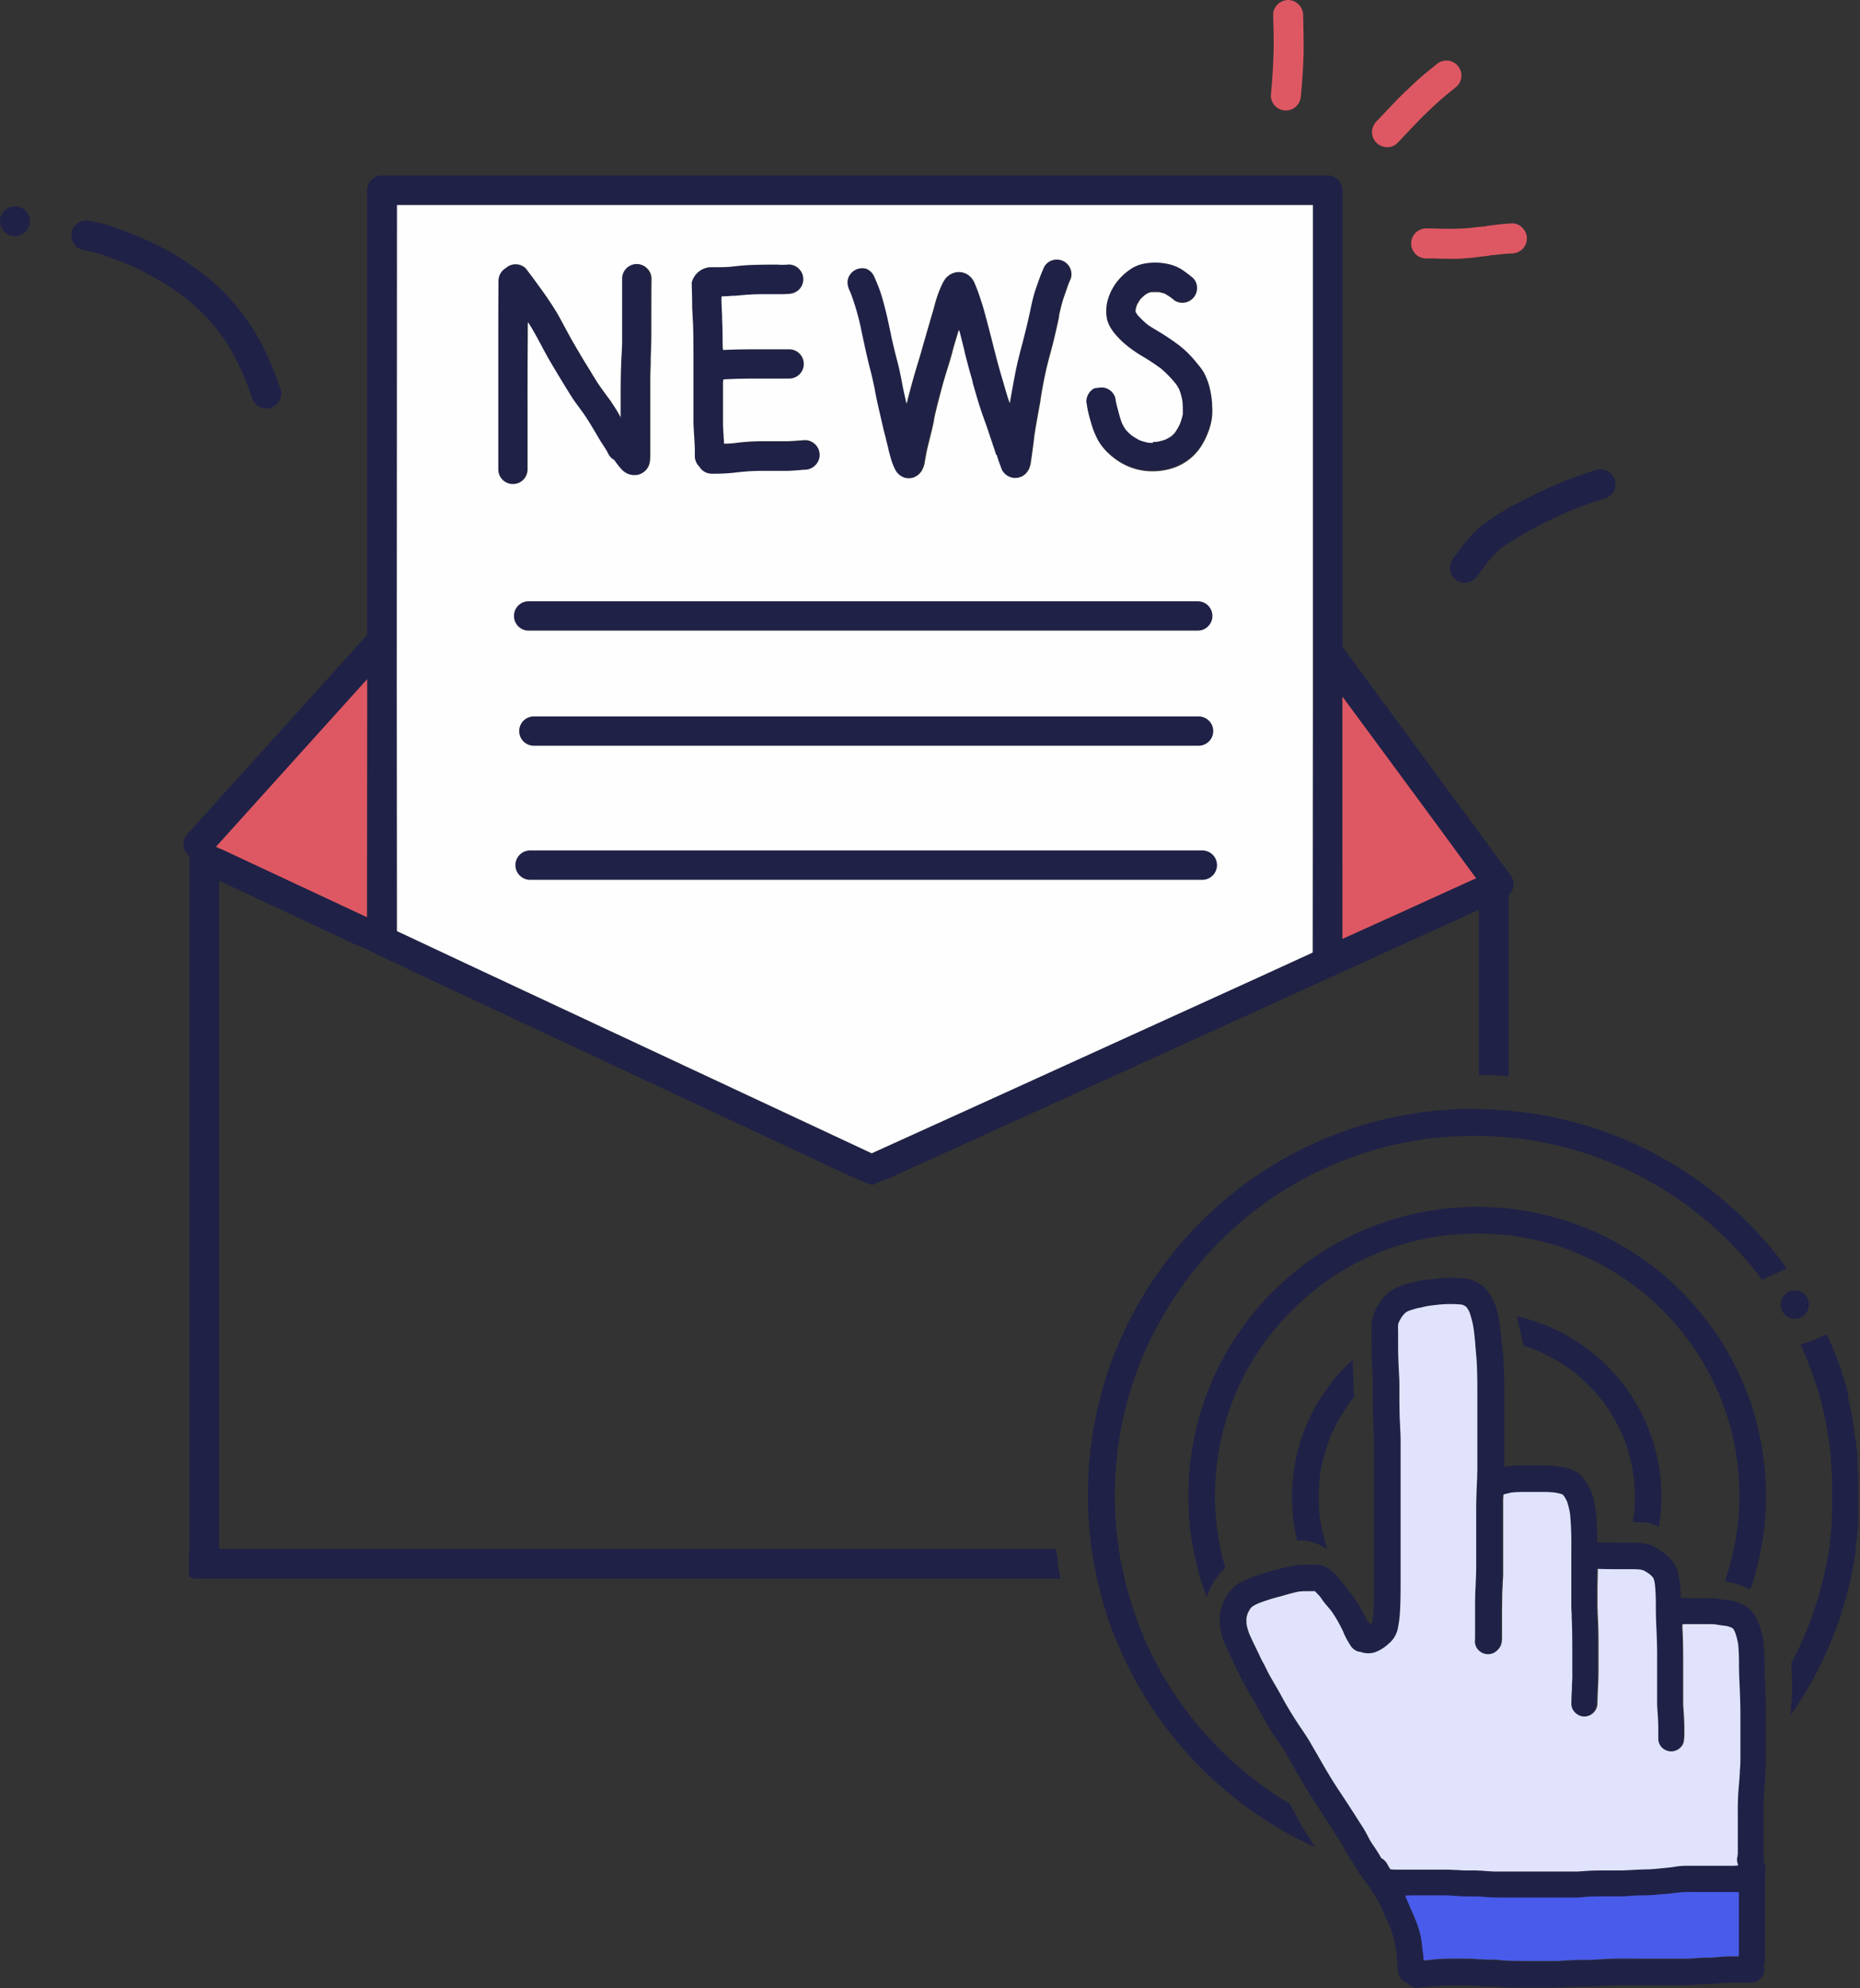 <svg xmlns="http://www.w3.org/2000/svg" viewBox="0 0 593.95 634.81"><rect x="0" y="0" width="593.95" height="634.81" fill="#333333" stroke="none"/><title>Subscriptions</title><g id="Layer_2" data-name="Layer 2"><g id="Draw_Layer" data-name="Draw Layer"><path d="M243.61,56H122a4.84,4.84,0,0,0-4.77,4.78v142L97,225.18,73.44,251.26l-1.18,1.31-1,1.1-1.88,2.08-1.9,2.11-3.57,4L60.12,266a5.12,5.12,0,0,0-1.55,3.31,4.78,4.78,0,0,0,1.24,3.43,4.64,4.64,0,0,0,.7.63l0,1.69v1.71l0,139.27v79.13l-.13.15c0,1.14,0,2.27,0,3.39,0,.93,0,1.86,0,2.79v1.88a4.62,4.62,0,0,0,2.53.75H338.6c-.29-1.62-.58-3.18-.81-4.66l0-.1-.06-.37,0-.12,0-.13,0-.13,0-.13,0-.2,0-.2,0-.11c-.17-1.12-.33-2.25-.46-3.37L197,494.6H70l0-135.46v-77.9l44,20.62a3.79,3.79,0,0,1,1.09.37l.09,0,.16.08.33.16.29.14.15.07.13.06.13.07.21.1.21.1.26.13.68.32,1.32.63.13.06.23.11c.29.13.59.27.87.42l.35.18.58.31.75.32a18.36,18.36,0,0,1,2.36,1.14L139.93,314l15.55,7.27,38.42,18,77.42,36.21.82.34c.54.21,1.07.44,1.59.67l1.08.51.59.27c.39.13.76.27,1.14.42l.66.25.26.09.53.21.23.08.11,0,.26.1c.64-.33,1.38-.71,2.16-1,.95-.39,1.93-.73,2.86-1.05l54-24.57,71.11-32.38,34.81-15.84,23.81-10.84,4.91-2.24,0,52.71c.58,0,1.14,0,1.69.05,2.64.07,5.28.21,7.84.42l0-56.4,0-1.1v-.43a4.77,4.77,0,0,0,1.55-3.29A5.08,5.08,0,0,0,482,279l-53.1-72.16a1.57,1.57,0,0,0-.21-.24V60.8A4.84,4.84,0,0,0,423.91,56Zm-29,282.47-66.74-31.22-21.15-9.93,0-79.06.07-152.8,0,0,169.16,0,123.25,0,.05,160.94-.07,77.75-16.46,7.54-85.78,39.06L294.52,361l-16.14,7.34h0l-63.72-29.8Zm-97.56-45.67-9-4.21-7.16-3.35Q87.47,279,74.05,272.69l-3.37-1.57L70.2,271l-.38-.18-.28-.14-.34-.17-.16-.14,48.21-53.48h0l0,0,0,11,0,46.41v18.5h0v0h0v0l-.15-.07Zm311.57-16.48V222.49l0,0h0l4.2,5.7,3.7,5q9.22,12.57,18.46,25.12l4.51,6.14,9,12.27,1.26,1.71,1.52,2.07h0c-.23.07-.47.16-.71.25l-.38.15L447.52,291.3,435,297l-6.27,2.85h-.05V276.34Z" fill="#1f2147"/><path d="M511.21,149.8A4,4,0,0,0,510,150a142.6,142.6,0,0,0-13.51,4.93c-3.8,1.64-7.68,3.51-11.53,5.56-1.93,1-4,2.13-6,3.37a71.39,71.39,0,0,0-6.19,4.3,28.29,28.29,0,0,0-4,4.07l-.43.5c-1.46,1.71-2.81,3.56-4.11,5.35l-.52.73a4.66,4.66,0,0,0-.58,3.67,4.77,4.77,0,0,0,4.64,3.62,4.66,4.66,0,0,0,1.13-.14,5,5,0,0,0,2.91-2.11c1-1.34,2.13-2.93,3.38-4.53,1-1.12,1.78-2,2.56-2.82a24,24,0,0,1,2.61-2.23,134.87,134.87,0,0,1,23.15-12c2.52-.95,5.3-1.9,8.74-3a5,5,0,0,0,2.91-2.11,4.82,4.82,0,0,0,.58-3.67,5,5,0,0,0-4.6-3.66Z" fill="#1f2147"/><path d="M365.23,84.26a11.56,11.56,0,0,0-4.34,1.83,18.69,18.69,0,0,0-3.41,3,16.92,16.92,0,0,0-3.82,7.11,13.38,13.38,0,0,0-.11,5.93,11.06,11.06,0,0,0,1.28,2.86,15.33,15.33,0,0,0,1.5,2,27,27,0,0,0,3.8,3.64,42.22,42.22,0,0,0,5.33,3.59l.29.17c1.44.86,2.91,1.83,4.5,3l.12.08.2.14a34.81,34.81,0,0,1,5.05,5.2,10.66,10.66,0,0,1,1,1.73,19.56,19.56,0,0,1,.95,3.47,29,29,0,0,1,.16,2.95v.18c0,.4,0,.79,0,1.17a18,18,0,0,1-.95,3.16,19.25,19.25,0,0,1-1.62,2.82,13.85,13.85,0,0,1-1.13,1.09,13.58,13.58,0,0,1-1.9,1.06,17,17,0,0,1-2.62.7c-.45,0-.91.05-1.36.05s-.93,0-1.4-.05a16.5,16.5,0,0,1-2.79-.78,18.77,18.77,0,0,1-2.75-1.66,15.49,15.49,0,0,1-1.77-1.76,14.11,14.11,0,0,1-1.24-2.16,36.26,36.26,0,0,1-1.13-3.8l-.23-.84-.09-.33c-.22-.77-.37-1.41-.47-2,0-.32-.09-.64-.13-.92a4.69,4.69,0,0,0-3.9-3.38,4,4,0,0,0-.7-.06,5,5,0,0,0-1.18.14l-.1,0-.11,0-.1,0-.1,0-.13,0-.1,0-.1,0-.31.15-.1.06a4.81,4.81,0,0,0-2,2.36,5.2,5.2,0,0,0-.34,1.41,2.81,2.81,0,0,0,0,.43,2.72,2.72,0,0,0,0,.28v.36h0v-.06l0-.14v-.08l0-.1v.08l0,0,.06.49a33,33,0,0,0,.81,3.94l.32,1.17c.26,1,.55,2.05,1,3.16l.18.46a30.12,30.12,0,0,0,1.41,3,18.06,18.06,0,0,0,2.17,2.89,22.36,22.36,0,0,0,4.74,3.89,19.6,19.6,0,0,0,10.42,2.89,20.17,20.17,0,0,0,4.66-.52,17.42,17.42,0,0,0,7.38-3.57,17.24,17.24,0,0,0,3.78-4.41,25.59,25.59,0,0,0,2.45-5.55,18,18,0,0,0,.76-5.49c0-.57,0-1.17-.07-1.78l0-.23a27.38,27.38,0,0,0-1.17-6.47,22.61,22.61,0,0,0-1.41-3.35,16.63,16.63,0,0,0-1.74-2.43l-.33-.41a40,40,0,0,0-3.11-3.5,31.26,31.26,0,0,0-4.18-3.45c-1.22-.89-2.59-1.81-4.32-2.89l-.86-.52-.57-.35-.09-.05c-.84-.49-1.81-1.07-2.69-1.68a26.23,26.23,0,0,1-3.31-3.16c-.22-.32-.42-.65-.64-1v-.14a3.78,3.78,0,0,1,0-.46,15.81,15.81,0,0,1,.44-1.61,17.63,17.63,0,0,1,1-1.7,13.68,13.68,0,0,1,1.46-1.41,7.89,7.89,0,0,1,1.26-.75,4.58,4.58,0,0,1,.62-.18l.18-.06c.4,0,.81,0,1.22,0s.84,0,1.28,0a15.24,15.24,0,0,1,1.78.48l.18.09a17.08,17.08,0,0,1,1.9,1.21l.31.25.48.37.45.37a4.91,4.91,0,0,0,2.38.62A4.64,4.64,0,0,0,382.25,92a4.45,4.45,0,0,0-1.36-3.31l-.46-.35a38.22,38.22,0,0,0-3.09-2.31,14.43,14.43,0,0,0-3.77-1.58,20.11,20.11,0,0,0-4.11-.58h-.65a18.87,18.87,0,0,0-3.58.36Z" fill="#1f2147"/><path d="M336.25,83.05a4.53,4.53,0,0,0-2.81,2.16c-1,2.22-1.9,4.69-3,8-.58,1.84-1,3.91-1.27,5.09l-.12.6c-.53,2.44-1,4.61-1.54,6.65-.35,1.49-.74,3-1.14,4.46l-.11.44-.07.28-.05.17c-.63,2.42-1.35,5.16-1.87,7.9s-1.06,5.58-1.83,9.94h0c-.45-1.19-.81-2.36-1.1-3.35-.61-2-1.2-4.06-1.79-6.09-.91-3.15-1.72-6.31-2.61-9.83l-.73-2.87c-.44-1.72-.89-3.42-1.35-5.13l-.15-.57-.15-.55-.2-.73c-.47-1.72-1.11-3.72-2-6.3-.38-1-.77-2-1.22-3.08a5.92,5.92,0,0,0-1.18-1.75,5.24,5.24,0,0,0-3.74-1.61H306a5.61,5.61,0,0,0-4.46,2.89c-.23.37-.45.8-.63,1.16a40.74,40.74,0,0,0-2.44,7c-.18.64-.36,1.28-.55,1.93-1.23,4.14-2.42,8.28-3.52,12.15-.39,1.4-.81,2.8-1.24,4.2s-.88,2.9-1.29,4.35c-.57,2-1.15,4.17-1.87,6.89l0,.11-.11.43-.11.47-.06.18c0,.1,0,.2-.07.31v0c-.18-.74-.35-1.46-.5-2.15s-.3-1.35-.44-2-.28-1.31-.39-1.87l0-.13-.16-.83-.06-.3,0-.12-.1-.51c-.22-1.08-.46-2.24-.71-3.36l-.14-.57c-.22-.91-.45-1.81-.68-2.72l-.1-.36-.1-.41-.09-.35c-.18-.71-.36-1.42-.52-2.12-.34-1.45-.66-2.9-1-4.36l0-.19-.15-.54c-.49-2.39-1.08-5.18-1.76-7.79l-.06-.24c-.42-1.58-.81-3-1.27-4.44A56.17,56.17,0,0,0,279,88a4.65,4.65,0,0,0-2.82-2.16A4.86,4.86,0,0,0,275,85.7a4.78,4.78,0,0,0-2.39.62,4.51,4.51,0,0,0-2.31,3.94,6.29,6.29,0,0,0,.63,2.49l.2.44.19.44a78.78,78.78,0,0,1,3.44,12.07l.41,1.9c.64,3.05,1.51,7,2.5,10.88.49,1.86.89,3.74,1.26,5.51l.16.76,0,.18.05.26.08.37.08.43.09.45c.24,1.14.48,2.27.73,3.41q.75,3.28,1.51,6.55c.28,1.23.6,2.44.94,3.72l0,.13c.18.69.36,1.38.53,2.07l.27,1.07,0,.15c.38,1.48.67,2.61,1.06,3.81l.08.25a16.82,16.82,0,0,0,1.09,2.53,5.12,5.12,0,0,0,3.06,2.47,4.92,4.92,0,0,0,1.25.15,5.31,5.31,0,0,0,1.29-.15,5.14,5.14,0,0,0,2.87-2.22,7.5,7.5,0,0,0,1-3l.1-.57c.17-.94.34-1.88.53-2.82.26-1.17.54-2.36,1-4.11l.06-.24c.18-.71.35-1.43.53-2.15.25-1,.47-2.08.72-3.3l0-.15,0-.15.08-.34.07-.34c.19-.85.37-1.66.57-2.46.56-2.29,1.17-4.6,1.86-7.16.62-2.38,1.39-4.84,2-6.73.44-1.41.85-2.87,1.25-4.29l0-.13.06-.21.09-.3.49-1.74c.31-1.1.63-2.22,1-3.34l.32-1.07.13-.25,0,0,0-.1v0l0,0c.12.41.23.83.35,1.25s.18.66.26,1c.13.51.26,1,.37,1.46l.08.34.08.3.18.75.07.28.09.36.06.23.09.35.08.34,0,.16c.48,1.91,1.14,4.51,1.8,6.85l.6,2.09.06.21.1.34,0,.16.06.2,0,.15c.8,2.78,1.71,5.94,2.69,8.93l.1.3c.22.65.44,1.29.67,1.92l.12.34.13.37.1.25c.25.71.51,1.42.75,2.12s.48,1.39.7,2.09.55,1.67.84,2.49l.19.52.05.13.09.25c.34.93.72,2,1,3.08l.12.39A27.67,27.67,0,0,0,319,148c.12.29.21.57.37,1a8.34,8.34,0,0,0,.48,1.2,4.82,4.82,0,0,0,6.58,1.74,4.75,4.75,0,0,0,1.68-1.71,3,3,0,0,0,.53-1.16,6.15,6.15,0,0,0,.36-1.56l.21-1.41c.12-.83.24-1.67.35-2.5l.21-1.59.21-1.61,0-.19c.05-.42.11-.85.16-1.28.33-2.19.75-4.47,1.07-6.31l.07-.36.08-.46c.25-1.34.49-2.67.73-4l0-.14,0-.12c.58-3.43,1.38-8.11,2.55-12.54.2-.78.42-1.57.64-2.36.35-1.26.7-2.57,1-3.87.61-2.54,1.09-4.64,1.51-6.62l.2-.9,0-.13,0-.14,0-.17c.29-1.33.64-3,1.12-4.56.24-.8.52-1.66.91-2.71l.05-.16.16-.45.07-.22.3-.84c.17-.52.36-1,.55-1.55l.18-.4c.16-.37.32-.74.47-1.12a5.26,5.26,0,0,0,.15-1.24,5.32,5.32,0,0,0-.15-1.24,4.65,4.65,0,0,0-4.54-3.44,4.93,4.93,0,0,0-1.23.15Z" fill="#1f2147"/><path d="M251.84,84.47c-1.09.09-2.13.1-3,.1h-3.35c-2.11,0-4,.06-5.68.12s-3.57.24-5.27.42l-.74.08c-1.72.17-3.43.2-4.88.2h-2.17a4.67,4.67,0,0,0-2.34.63,4.74,4.74,0,0,0-3.52,4.37v.19c.07,2,.11,4.17.15,6.78,0,1.23.08,2.54.17,3.9l0,.39c.05.83.1,1.65.13,2.48.12,3.75.12,7.58.12,11V130.2c0,.39,0,.77,0,1.2v1c0,.52,0,1.05,0,1.58,0,1,0,2.25.12,3.51.13,2.09.23,3.83.31,5.75,0,.81,0,1.63,0,2.44a4.76,4.76,0,0,0,1.44,3.38,4.62,4.62,0,0,0,3.88,2.26h.12l1.38,0H229a56.67,56.67,0,0,0,5.92-.37,69.12,69.12,0,0,1,7.82-.54c2.35,0,4.71,0,7.06,0h1.09c1.41,0,2.83-.1,4.16-.21q1-.09,2-.15a4.78,4.78,0,0,0,3.31-1.37,4.68,4.68,0,0,0,1.37-3.31,4.76,4.76,0,0,0-4.45-4.69H257l-2.07.14c-1.47.12-2.8.22-4.13.22h-5.07c-1,0-2.06,0-3.08,0a64.88,64.88,0,0,0-7.82.54,29.27,29.27,0,0,1-3.55.22l-.14,0c0-.81-.09-1.63-.15-2.48v-.37c-.09-1.2-.18-2.44-.18-3.67V122.07l.1-.8c4.29-.25,8.56-.28,11.41-.28h4.81l4.8,0a4.68,4.68,0,0,0,0-9.36h-4.8l-4.82,0c-3,0-7,0-11.14.21h-.13l-.15,0c-.07-.86-.09-1.77-.11-2.65v-.4c0-2.13-.05-4.44-.17-6.83l-.06-1c-.1-2-.18-3.81-.2-5.55l.08-.69a33,33,0,0,0,3.34-.17l.32,0h.17l.29,0,.12,0c1.4-.13,3.32-.32,5.11-.41,1.54,0,3.11-.08,4.73-.1h4.3c.89,0,1.95,0,3-.1a4.9,4.9,0,0,0,3.31-1.37,4.68,4.68,0,0,0,0-6.62,4.59,4.59,0,0,0-3.07-1.38Z" fill="#1f2147"/><path d="M198.69,89c0,4.56,0,9.13,0,13.7,0,.64,0,1.28,0,2v.15c0,.67,0,1.35,0,2,0,.88,0,1.78,0,2.7,0,1.22-.09,2.44-.16,3.66,0,.92-.09,1.85-.13,2.77-.16,4.18-.18,8.33-.18,11.49,0,1.16,0,2.31,0,3.46V133l-.05.34h0v0h0l-.66-1.14c-.76-1.29-1.69-2.81-2.74-4.34l-.1-.15q-.47-.66-1-1.32l-.13-.19-.29-.39-.2-.28-.13-.18-.14-.18-.15-.22c-.47-.64-.93-1.28-1.37-1.93l-.24-.35c-.54-.8-1.05-1.64-1.62-2.57l-.08-.12-.08-.13-.1-.16-.09-.16-.05-.09c-.44-.73-.88-1.46-1.33-2.18-.84-1.32-1.76-2.84-2.82-4.67l-.44-.74c-1.3-2.19-2.38-4.09-3.4-6l-.93-1.71L180,104l-.1-.18-.14-.27c-.7-1.3-1.38-2.56-2.12-3.82-1.2-2-2.51-4-4.24-6.4l-.48-.66-.13-.19-.18-.25-.23-.31-.22-.31-.15-.21-.16-.22-.08-.11c-.9-1.25-2-2.82-3.15-4.25l-.74-1a4.76,4.76,0,0,0-5.68-.74,4.38,4.38,0,0,0-.58.41l-.23.18-.16.11A4.76,4.76,0,0,0,159,89.7c0,6.86-.05,13.69-.05,20.43,0,4.85,0,9.66,0,14.4V134q0,5.35,0,10.72v5.19a4.68,4.68,0,0,0,9.36,0V132.49c0-8.06,0-16.4.06-24.8v-3.54l0-.25v-1l0,.06v0l.27.4c1.48,2.31,2.85,4.88,3.85,6.75l.09.17.07.13.09.19c.71,1.31,1.77,3.29,2.77,5,2.36,4,4.64,7.76,6.79,11.2.73,1.15,1.52,2.21,2.39,3.38l.18.24c.27.37.55.74.81,1.11,1.09,1.5,2.13,3.19,2.93,4.49.56.91,1.11,1.84,1.65,2.76l.11.19c.42.72.84,1.44,1.28,2.16l.74,1.15.16.23.08.13.45.68a10,10,0,0,1,.77,1.37l.28.53a4.46,4.46,0,0,0,1.79,1.76c.27.4.56.78.87,1.19a21.58,21.58,0,0,0,1.48,1.8,5.61,5.61,0,0,0,1.42,1.14,5.23,5.23,0,0,0,2.64.69,5.09,5.09,0,0,0,1.34-.15,5,5,0,0,0,3.61-3.87,17.58,17.58,0,0,0,.17-2.89V130.31c0-3,0-6.06,0-9.13,0-1.66.07-3.27.14-5.14v-.78l0-.54v-.57c.13-3.24.2-5.93.2-8.22v-2.54c0-4.74,0-9.63,0-14.44a4.57,4.57,0,0,0-1.35-3.28,4.67,4.67,0,0,0-8,3.28Z" fill="#1f2147"/><path d="M27.43,70.42a4.38,4.38,0,0,0-2.17.55,4.77,4.77,0,0,0-1.9,6.47,4.6,4.6,0,0,0,2.84,2.3c1.87.35,3.31.68,4.68,1.06s2.5.81,3.6,1.2l.68.24c2.46.87,5,1.86,7.5,2.94,2.88,1.37,5.88,3,9.15,4.92A88.11,88.11,0,0,1,60.29,96a62.42,62.42,0,0,1,5.36,5,62.94,62.94,0,0,1,5,6,53.76,53.76,0,0,1,4.27,6.9c1.55,3.07,2.75,5.69,3.78,8.22q.87,2.34,1.7,4.7a5.18,5.18,0,0,0,2.12,2.91,4.88,4.88,0,0,0,2.53.71,4.79,4.79,0,0,0,1.13-.14,4.84,4.84,0,0,0,2.91-2.11,4.68,4.68,0,0,0,.58-3.66l-.24-.67c-.82-2.31-1.74-4.93-2.78-7.37-.87-2.07-1.89-4.25-3.2-6.84A68.64,68.64,0,0,0,75,97.18,65.77,65.77,0,0,0,63.77,86.65,84.72,84.72,0,0,0,51.59,79,99.55,99.55,0,0,0,39.9,73.83c-1.61-.61-3.3-1.2-5-1.77a46.18,46.18,0,0,0-6-1.48,7.7,7.7,0,0,0-1.46-.16Z" fill="#1f2147"/><path d="M4.85,65.88A4.76,4.76,0,0,0,1.4,74a4.62,4.62,0,0,0,3.29,1.41A4.75,4.75,0,0,0,8.14,67.3a4.57,4.57,0,0,0-3.29-1.42Z" fill="#1f2147"/><path d="M383.35,271.57H169.06a4.68,4.68,0,0,0,0,9.36H384.15a4.68,4.68,0,0,0,0-9.36Z" fill="#1f2147"/><path d="M381.94,228.77H170.47a4.68,4.68,0,1,0,0,9.36H382.74a4.68,4.68,0,1,0,0-9.36Z" fill="#1f2147"/><path d="M381.61,192h-213a4.68,4.68,0,1,0,0,9.36H382.68a4.68,4.68,0,0,0,0-9.36Z" fill="#1f2147"/><path d="M126.77,65.46s0,0,0,0l-.07,152.8.06,79.06,21.14,9.93,66.74,31.22,63.72,29.8,38.58-17.5,85.78-39.05,16.46-7.55.06-77.75,0-160.94-123.25,0-169.16,0Zm195.67,63.29c.78-4.36,1.3-7.24,1.83-9.93s1.24-5.49,1.87-7.91l.05-.17.07-.28.12-.44c.39-1.49.78-3,1.14-4.47.5-2,1-4.2,1.52-6.64l.13-.61c.25-1.17.69-3.25,1.27-5.09,1.1-3.32,2-5.79,3-8a4.53,4.53,0,0,1,2.81-2.16,4.93,4.93,0,0,1,1.23-.15A4.65,4.65,0,0,1,342,86.34a5.34,5.34,0,0,1,.16,1.24,5.27,5.27,0,0,1-.16,1.24c-.16.38-.31.75-.47,1.12l-.18.4c-.19.51-.38,1-.55,1.55l-.3.84-.07.22-.16.45-.05.16c-.39,1-.67,1.91-.91,2.71-.47,1.57-.83,3.23-1.12,4.56l0,.17,0,.14,0,.14-.2.89c-.42,2-.91,4.08-1.51,6.62-.32,1.3-.68,2.61-1,3.87-.22.79-.44,1.58-.64,2.37-1.17,4.42-2,9.1-2.55,12.52l0,.13,0,.14c-.24,1.37-.48,2.7-.73,4l-.08.47-.06.36c-.33,1.84-.75,4.12-1.07,6.31-.05.43-.11.86-.17,1.28l0,.19-.21,1.61-.21,1.59c-.11.83-.23,1.67-.35,2.5l-.21,1.41a5.78,5.78,0,0,1-.37,1.56,2.92,2.92,0,0,1-.52,1.17,4.72,4.72,0,0,1-1.68,1.7,4.88,4.88,0,0,1-2.43.65,4.82,4.82,0,0,1-4.14-2.39,8.39,8.39,0,0,1-.49-1.2c-.16-.45-.25-.73-.37-1a27.67,27.67,0,0,1-.86-2.65L318,145c-.29-1.07-.67-2.16-1-3.09l-.09-.25,0-.13-.2-.52c-.29-.82-.56-1.65-.84-2.49s-.45-1.39-.7-2.09-.5-1.41-.75-2.11l-.1-.26-.13-.37-.12-.34c-.22-.63-.45-1.27-.67-1.92l-.1-.3c-1-3-1.89-6.15-2.69-8.93l0-.15-.06-.2,0-.16-.1-.33-.06-.22-.6-2.09c-.66-2.34-1.32-4.94-1.8-6.85l0-.16-.09-.34-.09-.35-.05-.23-.09-.35-.08-.29-.18-.75-.08-.3-.08-.34c-.11-.45-.24-.95-.37-1.46-.08-.33-.17-.66-.26-1s-.23-.84-.35-1.25l-.07.1-.13.25-.32,1.08c-.33,1.11-.65,2.23-1,3.33l-.48,1.74-.09.3-.06.22,0,.12c-.4,1.42-.81,2.88-1.25,4.29-.6,1.89-1.37,4.35-2,6.73-.69,2.56-1.3,4.87-1.86,7.16-.2.8-.38,1.61-.57,2.46l-.07.34-.08.34,0,.15,0,.15c-.25,1.22-.48,2.26-.72,3.3-.18.72-.35,1.44-.53,2.15l-.06.24c-.45,1.75-.73,2.94-1,4.11-.19.94-.36,1.88-.52,2.82l-.11.57a7.5,7.5,0,0,1-1,3,5.14,5.14,0,0,1-2.87,2.22,5.31,5.31,0,0,1-1.29.15,5.06,5.06,0,0,1-1.26-.15,5.13,5.13,0,0,1-3-2.47,17.29,17.29,0,0,1-1.09-2.53l-.08-.25c-.39-1.2-.68-2.33-1.06-3.81l0-.15-.27-1.07c-.17-.69-.35-1.38-.53-2.06l0-.14c-.34-1.28-.66-2.49-.94-3.72q-.76-3.27-1.51-6.55c-.26-1.14-.5-2.27-.73-3.41l-.09-.45-.09-.43-.07-.37-.05-.26,0-.17-.16-.77c-.37-1.77-.77-3.65-1.26-5.51-1-3.84-1.86-7.83-2.51-10.88l-.4-1.9a78.46,78.46,0,0,0-3.44-12.07l-.19-.44-.2-.44a6.29,6.29,0,0,1-.63-2.49,4.49,4.49,0,0,1,.15-1.12,4.77,4.77,0,0,1,5.77-3.3A4.65,4.65,0,0,1,279,88a56.17,56.17,0,0,1,2.23,5.53c.46,1.44.85,2.86,1.27,4.43l.06.25c.68,2.61,1.27,5.4,1.76,7.78l.15.55,0,.19c.31,1.46.63,2.91,1,4.36.16.7.33,1.41.51,2.12l.09.35.11.41.09.36c.24.9.47,1.81.69,2.72l.13.57c.26,1.12.5,2.28.72,3.36l.1.5,0,.13.06.3.17.83,0,.13c.12.56.25,1.19.4,1.87s.28,1.28.44,2,.32,1.41.5,2.14l.16-.44.11-.47.1-.43,0-.11c.72-2.72,1.31-4.88,1.87-6.89.41-1.46.85-2.9,1.29-4.35s.85-2.8,1.24-4.2c1.11-3.87,2.29-8,3.52-12.16.19-.64.37-1.28.55-1.93a39.8,39.8,0,0,1,2.44-7c.18-.36.4-.79.63-1.16A5.61,5.61,0,0,1,306,86.87h.23a5.24,5.24,0,0,1,3.74,1.62,5.79,5.79,0,0,1,1.18,1.75c.45,1.06.84,2,1.22,3.08.9,2.58,1.54,4.58,2,6.3l.2.73.14.55.16.57c.46,1.71.91,3.41,1.35,5.13l.73,2.87c.89,3.52,1.7,6.68,2.61,9.83q.89,3,1.78,6.09c.3,1,.66,2.16,1.11,3.35Zm45.69,12.37c.46,0,.91,0,1.36-.05a16.71,16.71,0,0,0,2.62-.7,13.58,13.58,0,0,0,1.9-1.06,13.85,13.85,0,0,0,1.13-1.09,19.33,19.33,0,0,0,1.63-2.82,18.82,18.82,0,0,0,.94-3.16c0-.38,0-.77,0-1.17v-.18a28.87,28.87,0,0,0-.16-2.95,19.33,19.33,0,0,0-.95-3.47,11.1,11.1,0,0,0-1-1.73,35.31,35.31,0,0,0-5.05-5.2l-.2-.14-.12-.08c-1.59-1.14-3.06-2.11-4.5-3l-.29-.17a42.22,42.22,0,0,1-5.33-3.59,27,27,0,0,1-3.8-3.63,15.58,15.58,0,0,1-1.5-2,10.85,10.85,0,0,1-1.28-2.85,13.38,13.38,0,0,1,.11-5.93,17,17,0,0,1,3.82-7.11,18.45,18.45,0,0,1,3.42-3,11.46,11.46,0,0,1,4.33-1.83,18.87,18.87,0,0,1,3.58-.36h.65a20.11,20.11,0,0,1,4.11.58,13.78,13.78,0,0,1,3.77,1.59,36,36,0,0,1,3.09,2.3l.46.35A4.45,4.45,0,0,1,382.25,92a4.66,4.66,0,0,1-4.68,4.69,4.9,4.9,0,0,1-2.38-.63l-.45-.37-.48-.37-.31-.25a17.08,17.08,0,0,0-1.9-1.21l-.18-.09a15.24,15.24,0,0,0-1.78-.48c-.44,0-.86,0-1.28,0s-.82,0-1.22,0l-.18.05-.62.18a8.79,8.79,0,0,0-1.26.76,13.68,13.68,0,0,0-1.46,1.41,18.92,18.92,0,0,0-1,1.7,11.89,11.89,0,0,0-.43,1.61,3.93,3.93,0,0,0,0,.46v.14c.22.37.42.7.64,1a26.26,26.26,0,0,0,3.31,3.16c.88.61,1.85,1.19,2.68,1.68l.1.05.57.35.86.52c1.73,1.08,3.1,2,4.32,2.89a31.26,31.26,0,0,1,4.18,3.45,40,40,0,0,1,3.11,3.5l.33.41a16.63,16.63,0,0,1,1.74,2.43,22.61,22.61,0,0,1,1.41,3.35,28.42,28.42,0,0,1,1.18,6.47v.23c0,.62.06,1.21.07,1.78a17.69,17.69,0,0,1-.76,5.49A24.89,24.89,0,0,1,383.9,142a17,17,0,0,1-3.77,4.41,17.42,17.42,0,0,1-7.38,3.57,20.17,20.17,0,0,1-4.66.52,19.58,19.58,0,0,1-10.42-2.89,22.65,22.65,0,0,1-4.74-3.88,17.8,17.8,0,0,1-2.16-2.9,28.39,28.39,0,0,1-1.42-3l-.18-.46c-.42-1.11-.71-2.2-1-3.16l-.32-1.17a32.74,32.74,0,0,1-.81-3.95l-.06-.48-.07.14s0,.12,0,.13l0,.14c0-.15,0-.3,0-.44s0-.19,0-.28a2.62,2.62,0,0,1,0-.43,5.2,5.2,0,0,1,.34-1.41,4.85,4.85,0,0,1,2-2.36l.1,0,.31-.16.1,0,.1,0,.13-.05.1,0,.1,0,.11,0,.1,0a5,5,0,0,1,1.18-.14,5.36,5.36,0,0,1,.7,0,4.7,4.7,0,0,1,3.9,3.39c0,.28.09.6.13.92.1.54.25,1.18.46,2l.1.33.22.84a37.78,37.78,0,0,0,1.14,3.8,13.32,13.32,0,0,0,1.24,2.16,15.49,15.49,0,0,0,1.77,1.76,19.31,19.31,0,0,0,2.75,1.66,16.5,16.5,0,0,0,2.79.78c.47,0,.93.05,1.4.05Zm-170-7.79h0l.06-.34v-2.1c0-1.15,0-2.3,0-3.46,0-3.16,0-7.31.18-11.49,0-.92.08-1.85.13-2.77.06-1.22.13-2.44.16-3.66,0-.92,0-1.82,0-2.7,0-.69,0-1.37,0-2v-2.12c0-4.57,0-9.14,0-13.7a4.67,4.67,0,0,1,8-3.28A4.58,4.58,0,0,1,208.06,89c-.05,4.81-.05,9.7-.05,14.44v2.54c0,2.29-.06,5-.2,8.22v.1l0,.47,0,.54V116c-.07,1.87-.13,3.48-.14,5.14,0,3.07,0,6.13,0,9.13v14.52a17.58,17.58,0,0,1-.17,2.89,5,5,0,0,1-3.62,3.88,5.43,5.43,0,0,1-1.33.14,5.23,5.23,0,0,1-2.64-.69,5.8,5.8,0,0,1-1.42-1.13,23,23,0,0,1-1.48-1.81c-.31-.4-.6-.79-.87-1.19a4.59,4.59,0,0,1-1.79-1.76l-.28-.53a10,10,0,0,0-.77-1.37l-.45-.68-.08-.13-.16-.24-.74-1.14c-.44-.72-.86-1.44-1.28-2.16l-.11-.19c-.54-.92-1.09-1.85-1.65-2.76-.79-1.3-1.84-3-2.93-4.49-.26-.37-.54-.74-.81-1.11l-.18-.24c-.87-1.17-1.66-2.23-2.39-3.39-2.15-3.43-4.43-7.2-6.79-11.19-1-1.71-2.06-3.69-2.76-5l-.1-.19-.07-.13-.09-.17c-1-1.87-2.37-4.44-3.85-6.75l-.27-.4-.05,1.25,0,1.11v2.43c-.07,8.4-.07,16.73-.06,24.8v17.44a4.68,4.68,0,0,1-9.36,0v-5.19c0-3.58,0-7.14,0-10.72v-9.49c0-4.74,0-9.55,0-14.4,0-6.74,0-13.57.05-20.43a4.76,4.76,0,0,1,2.15-3.93l.16-.11.23-.18a4.67,4.67,0,0,1,.58-.41,4.64,4.64,0,0,1,5.68.74l.74,1c1.11,1.43,2.24,3,3.15,4.25l.08.11.16.22.15.21.22.31.23.31.18.25.13.19.48.66c1.73,2.43,3,4.4,4.24,6.4.74,1.26,1.42,2.53,2.12,3.82l.14.27.1.18.08.16.93,1.72c1,1.9,2.1,3.8,3.4,6l.44.74c1.06,1.83,2,3.36,2.82,4.67.45.72.89,1.45,1.33,2.18l.05.1.09.15.1.16.08.13.08.12c.57.94,1.08,1.77,1.62,2.57l.24.35c.44.65.9,1.29,1.37,1.93l.15.22.14.18.13.18.2.28.29.39.14.18c.32.45.64.89,1,1.34l.1.14c1,1.53,2,3,2.74,4.34l.66,1.14,0,0Zm50.71-48.76c.87,0,1.91,0,3-.1h.24a4.61,4.61,0,0,1,3.07,1.38,4.68,4.68,0,0,1,0,6.62,4.9,4.9,0,0,1-3.31,1.37c-1.05.09-2.11.1-3,.1h-4.3c-1.61,0-3.2,0-4.73.1-1.79.09-3.71.28-5.11.41l-.12,0-.29,0-.17,0-.33,0a32.67,32.67,0,0,1-3.33.17l-.08.69c0,1.74.1,3.54.21,5.55l0,1c.12,2.39.15,4.7.17,6.83v.4c0,.88,0,1.79.11,2.65l.15,0h.13c4.14-.19,8.13-.21,11.14-.21l4.82,0H252a4.68,4.68,0,0,1,0,9.36l-4.8,0h-4.81c-2.85,0-7.12,0-11.41.28l-.1.8v13.17c0,1.23.09,2.47.18,3.67v.37c.06.85.12,1.67.15,2.48l.14,0a29.27,29.27,0,0,0,3.55-.22,67,67,0,0,1,7.82-.55c1,0,2.05,0,3.08,0h5.07c1.33,0,2.66-.1,4.13-.22l2.07-.14h.23a4.76,4.76,0,0,1,4.45,4.69,4.68,4.68,0,0,1-1.37,3.31A4.78,4.78,0,0,1,257,150c-.69,0-1.37.09-2.05.15-1.32.11-2.74.21-4.15.21h-1.09c-2.35,0-4.71,0-7.06,0a71.88,71.88,0,0,0-7.83.54,56.31,56.31,0,0,1-5.91.37h-.22l-1.38,0h-.12a4.62,4.62,0,0,1-3.88-2.26,4.78,4.78,0,0,1-1.44-3.38c0-.81,0-1.63,0-2.44-.08-1.92-.18-3.66-.32-5.75-.1-1.26-.11-2.48-.11-3.51V131.4c0-.43,0-.81,0-1.2V115.06c0-3.38,0-7.21-.12-11,0-.83-.08-1.65-.13-2.48l0-.39c-.09-1.36-.17-2.68-.17-3.9,0-2.61-.09-4.77-.15-6.78v-.19a6.54,6.54,0,0,1,5.86-5h2.17c1.45,0,3.16,0,4.88-.2l.74-.08c1.7-.18,3.52-.36,5.27-.42s3.57-.1,5.68-.12h3.35ZM168.6,201.37a4.69,4.69,0,0,1,0-9.37H382.68a4.69,4.69,0,0,1,0,9.37H168.6Zm1.87,36.76a4.68,4.68,0,1,1,0-9.36H382.74a4.68,4.68,0,1,1,0,9.36H170.47Zm-1.41,42.81a4.69,4.69,0,0,1,0-9.37H384.15a4.69,4.69,0,0,1,0,9.37H169.06Z" fill="#fefefe"/><path d="M582.84,426.29h0c-.92.42-1.84.84-2.76,1.24a32.9,32.9,0,0,1-5,1.71l-.11,0c.49,1.17,1,2.33,1.51,3.5,1,2.47,2,5,2.88,7.63.71,2.12,1.37,4.29,2,6.46l.13.48.13.49.09.33.09.33,0,.16,0,.13.28,1.12c.49,2,.92,4,1.3,5.95l0,.19c0,.25.09.51.14.77l.07.35,0,.26c.1.53.19,1.06.28,1.57l0,.2c.14.91.28,1.81.41,2.72l.27,2.26c0,.34.07.68.11,1l0,.46,0,.45c0,.34,0,.6.07.87l0,.23,0,.25c.14,1.7.25,3.51.32,5.38l0,.48v.56c0,.17,0,.34,0,.51v.26l0,.82v3.31c0,.4,0,.8,0,1.21v.45l0,.86v.35l0,.56,0,.31v.21l-.12,2.2-.06.78,0,.39,0,.35c0,.06,0,.13,0,.19v.12l0,.33c-.13,1.67-.31,3.4-.54,5.29l0,.13v.12h0l0,.1,0,.12,0,.13,0,.21c0,.15-.05.31-.07.46a120.78,120.78,0,0,1-7.72,28c-1.36,3.19-2.9,6.39-4.57,9.52,0,.53.1,1.05.13,1.58.07,1.16.11,2.33.16,3.49a63.25,63.25,0,0,1-.27,8.29c-.07.91-.14,2-.18,3.19a118.85,118.85,0,0,0,7.8-12.7,121,121,0,0,0,12.87-39l0-.12,0-.26,0-.16,0-.28,0-.18.07-.45,0-.44c.06-.38.11-.76.16-1.14.29-2.32.49-4.2.63-5.92V487l0-.42,0-.33.06-.89v-.14c0-.24,0-.48,0-.72l0-.59,0-.52v-.11c0-.14,0-.28,0-.41v-.16l0-.69,0-1,0-.59v-1.06l0-1a.49.49,0,0,0,0-.12c0-.26,0-.51,0-.77v-1.08a2,2,0,0,1,0-.25v-1.68l0-.39V473l0-.13c-.05-1.64-.15-3.38-.29-5.16v-.1l0-.26,0-.25v-.21l0-.13v-.11l0-.46,0-.51s0-.08,0-.13l0-.36,0-.36v-.1l-.1-.84a1.8,1.8,0,0,1,0-.22c-.26-2.16-.56-4.34-.89-6.48l0-.11,0-.14-.12-.69,0-.1-.15-1,0-.1-.08-.49a3.26,3.26,0,0,0-.05-.33h0s0-.14,0-.14V454l0-.11-.09-.57c-.42-2.07-.8-3.82-1.22-5.52l0-.17c-.05-.18-.1-.36-.14-.53l0-.16,0-.1,0-.12,0-.17,0-.17-.06-.23-.05-.23,0-.1,0-.16,0-.14a.53.53,0,0,1,0-.17l0-.12-.08-.31,0-.1-.19-.7,0-.15c-.51-1.79-1-3.52-1.62-5.28l-.19-.6,0-.13,0-.1c-1.38-4-2.92-7.89-4.61-11.57Z" fill="#1f2147"/><path d="M470.35,354.06H470a127,127,0,0,0-19.73,1.7,121.56,121.56,0,0,0-37.6,12.78,123.26,123.26,0,0,0-63.89,90.17.5.5,0,0,0,0,.12l-.05.32c-.53,3.54-.91,7.23-1.14,10.94,0,.14,0,.28,0,.43q-.08,1.47-.12,2.94c0,.65,0,1.3-.05,2,0,1.58,0,3.14,0,4.65a123.86,123.86,0,0,0,2.77,23.49c.12.57.25,1.14.38,1.71a119.43,119.43,0,0,0,7.91,23.21,124.85,124.85,0,0,0,46.76,53.4,119.36,119.36,0,0,0,14.48,7.82l-.06-.19-.49-.86-.07-.12c-.53-1-1.14-2-1.82-3l-.29-.42c-.53-.78-1.07-1.58-1.53-2.41s-.83-1.57-1.24-2.37c-.68-1.33-1.35-2.64-2.1-3.87l-.17-.28-.18-.28a115,115,0,0,1-46.35-52.66l-.18-.43-.05-.1-.16-.37,0-.11-.15-.35a121.88,121.88,0,0,1-7.66-27.39.5.5,0,0,0,0-.12l0-.25c-.07-.42-.13-.84-.19-1.26a114.83,114.83,0,0,1,7.92-59.9,121.41,121.41,0,0,1,15-25.64,114.57,114.57,0,0,1,75.35-43.65,122.37,122.37,0,0,1,31,0,114.92,114.92,0,0,1,75.47,43.72c.33.42.65.85,1,1.28,2.34-1.13,4.7-2.25,7-3.32l.8-.38a123.15,123.15,0,0,0-81-49.4,126.84,126.84,0,0,0-19-1.44Z" fill="#1f2147"/><path d="M472,385.36a100.55,100.55,0,0,0-14.28,1.09,91.65,91.65,0,0,0-49.49,24.3c-1.37,1.29-2.71,2.63-4,4a91.49,91.49,0,0,0-9.45,12c-.26.38-.51.77-.77,1.16-.81,1.24-1.6,2.55-2.36,3.88a91.61,91.61,0,0,0-6.38,13.64l-.11.31-.12.31a88.05,88.05,0,0,0-4.64,18.76c-.05.32-.09.64-.13,1-.09.66-.17,1.33-.25,2a91.36,91.36,0,0,0,2.55,33.47c.27,1,.57,2.08.87,3.11.25.82.51,1.63.79,2.44.34,1,.7,2.06,1.08,3.08l.15-.34c.27-.68.56-1.45.91-2.22a21.24,21.24,0,0,1,4.45-6.23l.45-.44a82.44,82.44,0,0,1-2.53-34.27,83.15,83.15,0,0,1,16.73-40c.83-1,1.63-2,2.38-2.89l.12-.14.09-.1.11-.12.09-.12.18-.2c1.75-2,3.62-3.95,5.56-5.81l.16-.16.16-.14.14-.13.14-.14.1-.09.19-.18c1.87-1.74,3.79-3.38,5.71-4.89a83.15,83.15,0,0,1,40-16.69,92.94,92.94,0,0,1,11.15-.68,81.86,81.86,0,0,1,32.61,6.54,84.06,84.06,0,0,1,33.55,25.87,83.21,83.21,0,0,1,16.76,39.82,88.18,88.18,0,0,1,0,22.74,90.21,90.21,0,0,1-3.85,16,26.44,26.44,0,0,1,6.2,1.85c.64.26,1.28.53,1.91.81a91.17,91.17,0,0,0,5-29.07v-.18a97.38,97.38,0,0,0-2.09-20.3,91.74,91.74,0,0,0-6.34-18.93,87.84,87.84,0,0,0-10.21-17,91.73,91.73,0,0,0-68.14-36.52c-1.71-.11-3.43-.17-5.14-.17Z" fill="#1f2147"/><path d="M484.4,420.32h0l.12.71c.18.9.42,1.79.64,2.66l0,.11h0c.18.7.36,1.4.52,2.11.27,1.26.52,2.52.76,3.78,1.63.52,3.22,1.08,4.72,1.68a57.65,57.65,0,0,1,11.17,6.53c.5.4,1,.8,1.48,1.21l.19.16.13.12.31.27.13.11.18.16.19.17.11.1.25.23a58.19,58.19,0,0,1,6.3,6.74l.1.12a58.65,58.65,0,0,1,6.4,11,50.56,50.56,0,0,1,3.51,26.43c-.07.46-.14.91-.22,1.36h.13c.44,0,.86,0,1.29,0l.93,0a13.73,13.73,0,0,1,2.54.22,12.47,12.47,0,0,1,2.44.81l.33.14.12.05.58.26a59,59,0,0,0-26.95-59.64l-.17-.1-.14-.09-.12-.08-.12-.07-.1-.07-.16-.09-.16-.09a55.35,55.35,0,0,0-10.1-4.81,51.12,51.12,0,0,0-6-1.85l-1.24-.3Z" fill="#1f2147"/><path d="M432,434.21h0q-.93.84-1.83,1.71a61.54,61.54,0,0,0-6.58,7.74,58.19,58.19,0,0,0-8.49,17.18,59.12,59.12,0,0,0-2.47,19.55,57.28,57.28,0,0,0,1.62,11.54l.42,0,.17,0a9.11,9.11,0,0,1,1-.06,13.63,13.63,0,0,1,5.18,1.3,16.45,16.45,0,0,1,2.68,1.46l.17.1a61.88,61.88,0,0,1-2.39-10,57.83,57.83,0,0,1,0-13.41,56.92,56.92,0,0,1,3.42-12.73,58.42,58.42,0,0,1,6.68-11.47c.27-.34.55-.68.83-1l-.09-2c-.11-2.35-.2-4.69-.29-7,0-.9-.06-1.81,0-2.76l0,0Z" fill="#1f2147"/><path d="M572.93,412.07a4.19,4.19,0,0,0-3,1.34,4.52,4.52,0,0,0,3.39,7.7,4.17,4.17,0,0,0,3-1.35,4.51,4.51,0,0,0-3.39-7.69Z" fill="#1f2147"/><path d="M411.36,0a4.92,4.92,0,0,0-3.47,1.5,4.45,4.45,0,0,0-1.33,3.22l.06,2.41V7.4c.08,3,.17,6.45.06,9.7-.13,4.34-.42,8.82-.86,13.3a4.76,4.76,0,0,0,1.31,3.37,4.77,4.77,0,0,0,6.77.2,5,5,0,0,0,1.51-3.4c.43-4.48.71-8.7.84-12.92.11-3.4,0-6.93-.06-10l-.06-2.72A4.89,4.89,0,0,0,411.44,0Z" fill="#de5863"/><path d="M461.88,19.33a5,5,0,0,0-3.28,1.31l-.66.53-.1.08-.09.07-.1.08c-1.31,1.05-2.66,2.15-3.95,3.28-1.58,1.39-3.15,2.89-4.55,4.21L449,29c-2.23,2.13-4.44,4.48-6.21,6.36l-.32.34-.31.33c-.84.89-1.69,1.79-2.54,2.67a4.83,4.83,0,0,0-.21,6.77A5,5,0,0,0,443,47a4.39,4.39,0,0,0,3.2-1.3c1.09-1.13,2.18-2.28,3.26-3.42l.21-.23.12-.13.12-.13c1.8-1.89,3.66-3.85,5.57-5.69l.12-.11.12-.12.12-.12c1.27-1.2,2.7-2.57,4.15-3.85s2.91-2.46,4.36-3.62l.25-.2.56-.46a4.68,4.68,0,0,0,1.51-3.41,4.79,4.79,0,0,0-4.7-4.87Z" fill="#de5863"/><path d="M483,71.34h-.13a68.8,68.8,0,0,0-6.94.68l-.24,0-1,.13.23.06-3,.28-2.34.28c-2,.2-4.17.29-6.76.29-2,0-4.12-.06-6.1-.12h-.17l-1.2,0h-.12a4.8,4.8,0,0,0-.05,9.59l1,0,1.05,0h.46c1.53.05,3.42.11,5.2.11.78,0,1.57,0,2.35,0,3-.1,6-.47,8.82-.83h.11l1.58-.2-.2-.06c1.35-.08,2.75-.26,4-.41l.24,0c1-.11,2-.18,2.91-.21a5,5,0,0,0,3.37-1.3,4.78,4.78,0,0,0,.06-6.9A4.38,4.38,0,0,0,483,71.34Z" fill="#de5863"/><path d="M428.68,222.46l0,0v77.34l18.88-8.53,22.75-10.36.38-.15c.24-.09.47-.18.71-.25l-11.78-16.08-4.51-6.13L436.61,233.2l-3.7-5-4.2-5.71Z" fill="#de5863"/><path d="M117.26,216.86h0L69,270.35l.17.14.33.17.28.14.38.18.48.14,3.37,1.58,26.86,12.56,7.16,3.35,9,4.21.15.07.06-64.95,0-11,0,0Z" fill="#de5863"/></g><g id="Draw_Layer-2" data-name="Draw Layer"><path d="M456.94,408.48l-.51.06c-.87.1-1.7.2-2.53.33-.64.1-1.28.25-1.91.4l-.57.14a28.39,28.39,0,0,0-3.91,1.15,12.84,12.84,0,0,0-4.46,2.51,17,17,0,0,0-2.75,3.37,16.75,16.75,0,0,0-1.9,4,13.65,13.65,0,0,0-.42,4.2v1.56c0,3.07,0,6.54.13,9.95,0,.67.07,1.33.12,2,.06,1,.14,2.21.14,3.38,0,1.9,0,3.8,0,5.71,0,2.19.06,4.2.11,6.14,0,.84.07,1.67.12,2.51.07,1.36.13,2.69.14,4,0,5.71,0,11.42,0,17.13q0,4.28,0,8.57,0,8.1,0,16.22,0,3.76,0,7.55v.11c0,2.3-.07,4.64-.33,6.92a15.39,15.39,0,0,1-.38,2l-.38.35a4.18,4.18,0,0,0-1-1l-.17-.36c-.34-.72-.76-1.61-1.23-2.44l-.46-.83c-.45-.83-1-1.77-1.54-2.64a40.55,40.55,0,0,0-2.46-3.33l.12.22c-.22-.32-.47-.61-.72-.91l-.51-.62-.42-.6c-.52-.74-1-1.48-1.61-2.17a19.63,19.63,0,0,0-2.39-2.43A8.33,8.33,0,0,0,422.5,500a6.16,6.16,0,0,0-2.35-.35h-2.69c-.82,0-1.78,0-2.71.11a33.48,33.48,0,0,0-4.45.81l-.11,0c-2.68.61-5.43,1.46-8,2.27a42.39,42.39,0,0,0-5,1.93,12,12,0,0,0-3.48,2.29,13.17,13.17,0,0,0-2.47,3.34,15,15,0,0,0-1.69,5.51,18.2,18.2,0,0,0,.29,4.87,18.9,18.9,0,0,0,1.2,3.88c.75,1.74,1.43,3.24,2.09,4.58.34.7.68,1.4,1,2.11s.73,1.53,1.11,2.29c1.58,3.17,3.24,6.23,4.91,9.11.62,1.06,1.22,2.13,1.82,3.2l.24.42c1.19,2.14,2.53,4.55,4,6.83.54.84,1.1,1.67,1.66,2.49l.18.26.24.35c.43.62.86,1.25,1.28,1.88.91,1.38,1.73,2.85,2.53,4.27l.41.72c.54,1,1.09,1.93,1.65,2.89l.14.23,1.78,3.12c.88,1.56,1.89,3.13,2.79,4.51l.93,1.42q1.44,2.25,2.91,4.5c1.29,2,2.59,4,3.85,6l.14.23.14.2.68,1.09a3.3,3.3,0,0,0,.3.43,28,28,0,0,1,1.61,2.88,23.26,23.26,0,0,0,2,3.27c.49.7.9,1.36,1.31,2l.36.58c.17.28.32.56.48.85l.07.13.11.2a8.51,8.51,0,0,0,.75,1.13l.41.57c.19.28.39.57.6.85.31.44.69.93,1.22,1.56a4.91,4.91,0,0,0,.39.41c.44.76,1,1.78,1.7,2.75a24.8,24.8,0,0,1,2.22,4l-.09-.31c.2.56.44,1.09.69,1.63l.08.22c.33.85.67,1.72,1.08,2.53.31.62.59,1.26.84,1.85a33.12,33.12,0,0,1,2,6.79l.13.95c.08.69.17,1.38.26,2.07s.07,1.11.08,1.58a18.36,18.36,0,0,0,.28,2.26l0,.28,0,.18,0,.19a4.64,4.64,0,0,0,1.25,3,4.33,4.33,0,0,0,1.77,1.06c.06.08.14.16.22.25a4.29,4.29,0,0,0,2.77,1.26h.25l2-.21.19,0c1.17-.13,2.34-.25,3.51-.35,1.66-.15,3.29-.17,5.08-.19s3.55,0,5.33,0c1.13,0,2.31.09,3.26.17s1.59.12,2.38.15l1.92,0,1,0c.59,0,1.19.07,1.71.13l.32,0,.65.06c1.85.14,3.7.16,5.45.17s3.51,0,5.26,0h5.26c1.26,0,2.53-.07,3.77-.14h.24l1.82-.1c2.14-.1,4.28-.12,5.9-.13,1.18,0,2.4-.1,3.39-.17s1.67-.12,2.5-.15c1.55-.07,3.13-.07,4.67-.08h20.7c.56,0,1.15-.07,1.63-.12.28,0,.57-.07.85-.09.94-.08,1.93-.12,3.14-.14h.81a19.43,19.43,0,0,0,2-.09,39.63,39.63,0,0,1,5.1-.31c1.19,0,2.39,0,3.58,0h3.06a4.34,4.34,0,0,0,4.28-4.27,4.23,4.23,0,0,0-.25-1.41,4,4,0,0,0,.41-1.78V607.2c0-.83,0-1.65,0-2.49,0-2,0-4,0-5.93,0-.12.07-.25.1-.38a6.07,6.07,0,0,0,0-2.58,2.82,2.82,0,0,0-.34-.91l-.1-.93-.06-.52v-.16c0-.21,0-.41,0-.62v-7.54c0-2.53,0-5,0-7.58,0-1.95,0-3.85.15-5.7,0-.6.1-1.2.16-1.81l.09-.82c.06-.62.08-1.23.11-1.85l.06-1.18.05-.63,0-.34,0-.21c0-.53.08-1.06.1-1.6s0-1.39,0-2.08c0-.34,0-.66,0-1V553c0-3,0-6.07-.05-9.11,0-2.11-.1-4-.2-5.85-.12-2.2-.16-4.33-.17-5.93,0-2.25-.09-4.09-.2-5.81a26.1,26.1,0,0,0-1.16-6.53,25.23,25.23,0,0,0-1.21-2.94,11.94,11.94,0,0,0-1.65-2.43,10.77,10.77,0,0,0-4.68-2.84,15.24,15.24,0,0,0-3.62-.7l-.38,0-.89-.15c-.89-.15-1.72-.29-2.55-.36-.53,0-1.06,0-1.6,0h-1.81c-2.51,0-4.79,0-7-.11,0-.81,0-1.65-.09-2.49-.09-1.29-.23-2.55-.43-3.76l-.05-.28a14.68,14.68,0,0,0-.39-1.88,11.19,11.19,0,0,0-2.52-4.22,19.63,19.63,0,0,0-3.33-2.66A11.61,11.61,0,0,0,526,493a26.33,26.33,0,0,0-5.24-.4h-3.06c-2.07,0-4.5,0-6.87-.08l-.64,0H510c0-1.24,0-2.5,0-3.75a58,58,0,0,0-.4-5.93c-.14-1.11-.34-2.24-.52-3.24l0-.2a17.57,17.57,0,0,0-1.24-3.64,14.63,14.63,0,0,0-3.09-4.67,10.49,10.49,0,0,0-5.68-2.6l-.13,0c-1.15-.17-2.29-.35-3.42-.45-.93-.08-1.88-.09-2.69-.09h-.67c-2.11,0-4.22,0-6.33,0-1.1,0-2.28.05-3.44.18-.63.07-1.3.18-2.07.33l0-12.4v-2.3c0-3.07,0-6.15,0-9.22v-.69c0-3.81,0-7.75-.4-11.66s-.73-7.58-1.35-11.34a18.35,18.35,0,0,0-4.27-9.42,9.74,9.74,0,0,0-3-2.11,10.36,10.36,0,0,0-2.22-.85c-.82-.17-1.65-.25-2.46-.34l-.41,0a25,25,0,0,0-2.63-.13,51.54,51.54,0,0,0-6.57.53ZM438.75,527.72a12.38,12.38,0,0,0,4.51-2.71,8.51,8.51,0,0,0,3-4.66l.1-.51a36.76,36.76,0,0,0,.68-5.77c.18-3.38.18-6.86.18-9.66v-2.08q0-6.24,0-12.46v-29.1c0-1,0-2.06-.06-3.12,0-.78-.07-1.55-.1-2.33-.07-1.35-.13-2.7-.17-4.06-.05-2-.05-4-.06-5.95v-2.89c0-.78,0-1.62-.05-2.46-.18-3.28-.33-6.5-.36-9.88V425.2a20.58,20.58,0,0,1,0-2.19,5.67,5.67,0,0,1,.2-.67,13.5,13.5,0,0,1,1.23-2.11,10.79,10.79,0,0,1,1-1.07c.29-.17.57-.32.87-.47.53-.19,1.08-.38,1.64-.54.38-.12.76-.22,1.14-.31l.46-.15h.14l.12,0,.12,0c.94-.24,1.94-.48,2.93-.65l1.12-.14,1-.12c1.5-.17,3-.27,4.53-.3h.56c.8,0,1.78,0,3.08.14.22.05.45.12.73.21l.55.3.17.1a3,3,0,0,1,.41.45,9.17,9.17,0,0,1,.79,1.39,28.92,28.92,0,0,1,1.4,5.76c.16,1.33.34,2.88.48,4.48l0,.26.11,1.2.06.68,0,.19c.13,1.31.25,2.6.31,3.9.17,3.62.17,7.29.17,10.85v1.41q0,5.89,0,11.79v8c0,.47,0,.94,0,1.41,0,.79,0,1.59-.06,2.37l0,.38c-.19,3.72-.29,7.29-.32,10.92,0,3.37,0,6.74,0,10.11v7.77c0,1.56-.07,3.15-.18,5.36v.11l0,.54c-.15,2.55-.17,5.06-.17,8v6.67c0,.29,0,.57,0,.87s0,.58,0,.87a10.56,10.56,0,0,1-.05,1.13,2.26,2.26,0,0,0,0,.26,4.07,4.07,0,0,0,1.23,2.68,4.16,4.16,0,0,0,5.89,0,4.47,4.47,0,0,0,1.22-2.94,14.8,14.8,0,0,0,.06-1.53c0-.4,0-.79,0-1.18v-.43c0-.32,0-.64,0-1v-5.21c0-1.5,0-3.48.06-5.47,0-1.11.09-2.21.16-3.31l0-.33v-.31c.06-.87.1-1.71.14-2.55,0-.65,0-1.3,0-1.94s0-1,0-1.49V499c0-.53,0-1.05,0-1.58v-7.8c0-3.53,0-7,0-10.34a19.42,19.42,0,0,1,.12-2.05l.12,0,.11,0c.88-.24,1.69-.44,2.49-.6l.17,0c1.46-.14,2.88-.15,4.33-.15h5a36.31,36.31,0,0,1,3.89.17,16,16,0,0,1,2.54.56l.11.06.16.07.28.34a11,11,0,0,1,1,1.85,22.22,22.22,0,0,1,1,4.17,95.4,95.4,0,0,1,.38,10v1.5q0,5,0,10v5.21q0,1.38,0,2.76c0,.87.07,1.74.12,2.65l0,.23,0,.34,0,.38c0,.63.07,1.24.08,1.84.11,3.33.11,6.82.11,9.62v.36c0,.71,0,1.44,0,2.25v.21c0,.82,0,1.64,0,2.47s0,1.65,0,2.48-.07,1.87-.12,2.8l0,.59c-.09,1.69-.16,3.11-.18,4.65v.1a3.93,3.93,0,0,0,1.18,2.78,4.21,4.21,0,0,0,3,1.28h.1a4.24,4.24,0,0,0,4.05-4.15c0-1.53.1-3.06.17-4.59.09-1.83.18-3.8.18-5.86v-2.7c0-2.39,0-4.78,0-7.18,0-1.68-.06-4.55-.27-8.72l0-.54-.06-1.28c0-.77,0-1.55,0-2.35,0-.61,0-1.24,0-1.87v-1.76l.12-6.16c1.88.08,4.3.11,7.4.11h3.09c1.18,0,2.21,0,3.14.13.35.08.69.17,1,.28a14.16,14.16,0,0,1,2,1.22,7.42,7.42,0,0,1,.94.92,5,5,0,0,1,.33.55,11.9,11.9,0,0,1,.39,1.82c.25,2.26.27,4.66.29,6.78v.36c0,.91,0,2.72.09,4.59l0,.46c.13,2.75.3,6.52.32,10,0,3.05,0,6.1,0,9.15v6.25c0,1.11.08,2.32.16,3.49.05.8.11,1.61.14,2.42,0,1,.06,2,.07,3.07v.87c0,.14,0,.29,0,.43l0,.67a1.56,1.56,0,0,0,0,.24.92.92,0,0,1,0,.18v.24a4,4,0,0,0,.52,2,4.38,4.38,0,0,0,2.5,1.92,4.82,4.82,0,0,0,1.1.12,4.32,4.32,0,0,0,2.12-.55l.3-.2a3.88,3.88,0,0,0,1.6-2.28,17,17,0,0,0,.2-2.87c0-.49,0-1,0-1.49l0-.55c0-1.79-.13-3.72-.3-5.91,0-.81-.07-1.58-.07-2.4v-1.36c0-.45,0-.91,0-1.35V534c0-3,0-6.1-.06-9.15,0-1.41-.08-3.21-.2-5.52l.09-.69h3.4l1.82,0h2.77c.94,0,1.67,0,2.31.07l.35.06.13,0,.33.07c1,.16,1.85.29,2.72.37a11.63,11.63,0,0,1,1.48.43,7.8,7.8,0,0,1,.77.42.83.83,0,0,1,.08.12c.2.31.37.64.54,1a22.5,22.5,0,0,1,1,3.84c.2,2,.24,4.07.27,6.1v1c0,1.31,0,2.62.09,3.92.22,4.76.33,8.28.35,11.43,0,3,0,5.93,0,8.9V560c0,.59,0,1.19,0,1.8,0,.94,0,1.66-.07,2.33s-.07,1.08-.1,1.65c-.09,1.59-.19,2.94-.3,4.12a91.26,91.26,0,0,0-.36,9.21v12.94a4.94,4.94,0,0,0-.12.77,4.21,4.21,0,0,0-.13,1,3.91,3.91,0,0,0,.13,1c0,.16.11.33.18.53v.25h0v0h0v0a17.71,17.71,0,0,1-2.21.1l-3.09,0h-9.9c-1.34,0-2.21,0-3.16.1a19.71,19.71,0,0,0-2.32.3l-.12,0-.74.12-1.5.15c-1.09.12-2.19.24-3.29.33-1.33.11-2.73.16-3.92.19l-1.82.06c-.71,0-1.43.08-2.2.13l-.33,0c-1.08.06-2.12.13-3.17.13h-5.58c-1.6,0-3.46,0-5.28.17l-1,.08-.22,0-1.32.1h-.19l-1.06,0H477.28c-1.42,0-2.84-.16-4.33-.27l-.19,0-.52,0c-.88-.07-1.82-.07-2.26-.07h-1.12c-.54,0-1.07,0-1.6,0l-2-.14-.28,0-.24,0-.15,0h-.14c-.79-.06-1.54-.11-2.31-.11-1.25,0-2.5,0-3.74,0H450.9l-4.32,0H446a17.49,17.49,0,0,1-1.89-.08.91.91,0,0,1-.31-.13l-.15-.23-.12-.2-.3-.51-.51-.9a4.59,4.59,0,0,0-1.78-1.65l-.16-.31-.08-.13-.08-.16-.11-.19-.07-.12-.12-.22-.1-.16c-.49-.78-1-1.55-1.62-2.49a20.92,20.92,0,0,1-1.86-3.07,36.51,36.51,0,0,0-2.13-3.7l-.31-.47-.11-.15-.32-.52c-2.19-3.47-4.15-6.5-6-9.25-2.57-3.82-4.86-7.75-6.57-10.75l-3-5.19c-.77-1.32-1.69-2.7-2.56-4l-.07-.11-.12-.18-.13-.18-.11-.17-.15-.22a122.45,122.45,0,0,1-6.48-10.73c-.51-.92-1-1.83-1.57-2.73s-.9-1.54-1.34-2.32-.92-1.68-1.43-2.74c-.39-.76-.77-1.52-1.18-2.27s-.93-1.81-1.41-2.85c-.29-.63-.58-1.25-.89-1.86-.77-1.53-1.46-3-2-4.26a16.76,16.76,0,0,1-.93-3.18,15.41,15.41,0,0,1,0-2.14c.11-.44.23-.87.39-1.33l.09-.21a10.38,10.38,0,0,1,.79-1.37,5.67,5.67,0,0,1,.66-.63,13.13,13.13,0,0,1,1.95-1,64,64,0,0,1,6.84-2.16l.92-.26.57-.16c.9-.26,1.74-.5,2.58-.71.6-.16,1.2-.29,1.89-.43,1-.09,2-.11,2.84-.12h2l.34,0,.19.22.17.17c.14.16.29.32.44.47.3.3.58.6.86.93l.65.93.17.26c.51.72,1.1,1.42,1.62,2l.14.17c.1.12.2.23.32.39l.1.09.61.77a40.17,40.17,0,0,1,3.13,5.31l.62,1.24,0,.12.06.1.21.46a26.81,26.81,0,0,0,2.06,3.74,4.3,4.3,0,0,0,2.5,1.91c.26.06.56.11.94.17a6,6,0,0,0,2.17.38,7.57,7.57,0,0,0,1.91-.24Zm78.86,78c.94,0,1.65,0,2.31-.09,1.33-.11,2.61-.16,3.81-.22l.53,0h.13l.52,0h.19c1.09,0,2.46-.1,3.75-.21.79-.06,1.57-.14,2.35-.22l.34,0,.33,0,1-.12c.86-.08,1.73-.21,2.54-.34l.29,0,.19,0,.37-.06c.93-.08,1.89-.13,3-.14H554l1.24.07,0,5.44v14.17l-.06.8v.09h0v0h-.9a49.64,49.64,0,0,0-6.44.28,25.67,25.67,0,0,1-2.91.15c-.5,0-.91,0-1.33,0-.74,0-1.51.09-2.21.16h-.17c-.88.08-1.59.15-2.31.15-1.32,0-2.64,0-4,0H522.62c-2.1,0-4.21,0-6.31,0s-4,.1-5.83.24c-1.25.08-2.52.11-4.06.15h-.5l-1.82,0c-1.52,0-3.32.13-5.51.28-.72,0-1.45.07-2.31.07l-1.64,0h-5.91c-1.22,0-3.75,0-6.23-.07-1.42-.06-2.62-.13-3.56-.22s-2.15-.13-3.06-.15l-.83,0c-1,0-2.36-.1-4-.21-1.25-.1-2.46-.11-3.7-.11h-.88c-2.55,0-4.36,0-6.16.09-1.06,0-2.12.13-3.55.3a18.65,18.65,0,0,1-2.12.15h-.07v-.28l-.06-.92c-.07-.86-.21-1.77-.34-2.55l0-.25-.07-.68a27.27,27.27,0,0,0-.46-3.1c-.29-1.24-.64-2.36-.94-3.29-.52-1.58-1.23-3.17-1.86-4.59l0-.1-.25-.54-.22-.5-.22-.49c-.35-.87-.72-1.74-1.1-2.62l-.2-.5,0-.17v0h0v0h0v0l2.54-.08h8.25c1.61,0,3.34,0,5.09.16,1.38.12,2.71.18,4.06.19l.84,0h1.27c.41,0,.82,0,1.23,0s1,.08,1.56.13l.27,0c.26,0,.52.05.79.06,1.68.13,3.48.14,5.12.15H480c1.58,0,3.16,0,4.76,0h18.94c.46,0,1,0,1.69-.11l.77-.08c.76-.06,1.61-.1,2.58-.13h.2c1.75,0,3.56-.06,5.31-.06h3.4Z" fill="#1f2147"/><path d="M539.7,604.15h-.39c-1.13,0-2.08.05-3,.14l-.36.06-.19,0-.29,0c-.81.13-1.68.27-2.54.34l-1,.12-.33,0-.34,0c-.78.08-1.56.16-2.35.22-1.29.11-2.66.17-3.75.21h-.19l-.52,0h-.13l-.54,0c-1.19,0-2.47.1-3.8.21-.66.06-1.37.09-2.31.09h-3.4c-1.76,0-3.56,0-5.31.06h-.2c-1,0-1.82.07-2.58.13l-.77.08c-.68.07-1.23.11-1.69.11H484.72l-4.76,0h-.17c-1.64,0-3.45,0-5.12-.16-.27,0-.53,0-.79-.06l-.27,0q-.78-.08-1.56-.12c-.41,0-.82,0-1.24,0H468.7c-1.34,0-2.67-.08-4.05-.2-1.76-.14-3.48-.16-5.09-.16h-8.25l-2.54.08.05.25.2.5c.38.88.75,1.75,1.1,2.62l.22.49.22.5.24.54.05.1a49.33,49.33,0,0,1,1.86,4.59c.3.93.65,2,.94,3.29a27.6,27.6,0,0,1,.46,3.1l.07.68,0,.25c.13.78.27,1.69.34,2.55,0,.31,0,.61.06.92v.28h.06a19,19,0,0,0,2.13-.15c1.43-.17,2.49-.26,3.55-.3,1.8-.09,3.61-.09,6.16-.09h.88c1.24,0,2.45,0,3.7.11,1.6.12,2.93.19,4,.21l.84,0c.91,0,2,0,3.06.14s2.14.18,3.56.23c2.48.07,5,.07,6.22.07h5.92l1.63,0c.87,0,1.6,0,2.32-.07,2.19-.15,4-.24,5.51-.28l1.82,0h.5c1.53,0,2.81-.07,4.05-.15,1.78-.14,3.75-.23,5.84-.25s4.21,0,6.31,0h12.31l4,0c.72,0,1.42-.07,2.31-.15h.17c.7-.07,1.47-.13,2.21-.16.42,0,.83,0,1.33,0a23.49,23.49,0,0,0,2.91-.14,49.64,49.64,0,0,1,6.44-.28h.9l.06-.92V609.67l0-5.44-1.24-.07H539.7Z" fill="#495beb"/><path d="M463.49,416.41h-.56c-1.59,0-3,.13-4.53.3l-1,.12-1.12.14c-1,.17-2,.41-2.92.65l-.12,0-.12,0H453l-.46.14c-.38.1-.76.2-1.14.32-.55.16-1.11.34-1.64.54-.3.15-.58.3-.87.47a12.1,12.1,0,0,0-1,1.07,13.92,13.92,0,0,0-1.23,2.1,6.45,6.45,0,0,0-.2.68,20.63,20.63,0,0,0,0,2.19v.74c0,1.38,0,2.76,0,4.14,0,3.38.18,6.6.35,9.88.05.84.06,1.68.06,2.46v2.89c0,2,0,4,.06,6,0,1.35.1,2.7.17,4.05,0,.78.07,1.55.1,2.33.06,1.06.06,2.12.06,3.12v29.1q0,6.22,0,12.46v2.08c0,2.8,0,6.28-.17,9.66a36.82,36.82,0,0,1-.69,5.77l-.1.52a8.52,8.52,0,0,1-3,4.65,12.22,12.22,0,0,1-4.51,2.71,7.57,7.57,0,0,1-1.91.24,6,6,0,0,1-2.17-.38l-.95-.16a4.37,4.37,0,0,1-2.49-1.92,27.3,27.3,0,0,1-2.06-3.73l-.21-.47,0-.1-.06-.12c-.2-.41-.4-.83-.62-1.24a39.49,39.49,0,0,0-3.13-5.3l-.61-.78c-.08-.08-.09-.08-.1-.08-.12-.17-.22-.28-.32-.4l-.14-.17a25.29,25.29,0,0,1-1.62-2l-.17-.25-.65-.93c-.28-.33-.56-.63-.86-.93s-.3-.31-.44-.47l-.17-.17-.19-.22-.33,0h-2c-.88,0-1.82,0-2.84.13-.69.13-1.29.26-1.89.42-.84.21-1.68.45-2.58.71l-.57.16-.92.26a59.79,59.79,0,0,0-6.84,2.16,14.17,14.17,0,0,0-1.95,1,6.71,6.71,0,0,0-.66.64,11.06,11.06,0,0,0-.79,1.37l-.09.21a12.33,12.33,0,0,0-.39,1.33,14.06,14.06,0,0,0,0,2.14,17.73,17.73,0,0,0,.91,3.18c.57,1.29,1.25,2.73,2,4.26.31.61.6,1.24.89,1.86.48,1,.92,2,1.41,2.85s.79,1.51,1.17,2.27c.52,1.06,1,2,1.44,2.74s.88,1.55,1.34,2.32,1.06,1.81,1.57,2.73a123.08,123.08,0,0,0,6.48,10.74l.15.21.11.17.13.18.12.18.07.11c.87,1.29,1.79,2.67,2.56,4l3,5.19c1.7,3,4,6.93,6.57,10.75,1.83,2.75,3.79,5.78,6,9.25l.32.52.11.15.31.48a35.29,35.29,0,0,1,2.13,3.69,21.83,21.83,0,0,0,1.86,3.07c.64.94,1.13,1.72,1.62,2.49l.09.16.13.23.07.11.11.19.08.16.08.13.16.32a4.5,4.5,0,0,1,1.78,1.64l.51.9.3.51.12.2.15.23a1.2,1.2,0,0,0,.31.13c.65.07,1.28.07,1.89.08h16.13c.77,0,1.52.06,2.31.12h.28l.25,0,.28,0c.67.05,1.34.1,2,.13s1.06,0,1.6,0H470c.45,0,1.38,0,2.26.07l.52,0H473c1.5.13,2.91.24,4.33.28h25.24l1.06,0h.19l1.32-.09.22,0,1-.08c1.82-.15,3.68-.17,5.28-.17h5.58c1.06,0,2.08-.06,3.17-.12l.33,0c.77-.05,1.49-.1,2.2-.13l1.82-.07c1.19,0,2.58-.07,3.92-.18l3.3-.33,1.49-.15.74-.12.13,0a21.75,21.75,0,0,1,2.31-.31c.95-.08,1.83-.09,3.16-.09l3.81,0h6.09c1.05,0,2.07,0,3.09,0a17.75,17.75,0,0,0,2.21-.09l0-.34a5.31,5.31,0,0,1-.17-.53,3.92,3.92,0,0,1-.14-1,4.35,4.35,0,0,1,.13-1,5.21,5.21,0,0,1,.12-.76v-.32c0-.16,0-.29,0-.41V579.11a91.26,91.26,0,0,1,.36-9.21c.11-1.18.21-2.53.29-4.11,0-.58.07-1.13.11-1.66s.06-1.39.07-2.33c0-.61,0-1.21,0-1.8v-3.66c0-3,0-5.93,0-8.9,0-3.15-.13-6.67-.35-11.43-.06-1.3-.08-2.61-.1-3.92v-1c0-2-.07-4.11-.27-6.09a22.5,22.5,0,0,0-1-3.84c-.17-.33-.34-.66-.54-1h0a.83.83,0,0,0-.08-.12,7.8,7.8,0,0,0-.77-.42,11.63,11.63,0,0,0-1.48-.43c-.87-.08-1.71-.21-2.72-.37l-.33-.07-.13,0-.35-.06c-.64-.05-1.37-.07-2.31-.07h-8l-.09.69c.12,2.31.19,4.11.21,5.52.05,3,.05,6.15.05,9.15v9c0,.82,0,1.59.07,2.4.17,2.19.27,4.12.31,5.91v.55c0,.52,0,1,0,1.49a17,17,0,0,1-.2,2.87,3.88,3.88,0,0,1-1.6,2.28l-.3.2a4.19,4.19,0,0,1-5.72-1.49,4,4,0,0,1-.52-2v-.24c0-.08,0-.13,0-.19v-.23c0-.22,0-.44,0-.67v-1.3c0-1,0-2-.07-3.07,0-.81-.09-1.62-.14-2.42-.08-1.17-.16-2.37-.16-3.49v-6.25c0-3,0-6.1,0-9.15,0-3.51-.19-7.29-.32-10l0-.47c-.08-1.86-.09-3.67-.09-4.58v-.36c0-2.12-.05-4.52-.3-6.78a10.75,10.75,0,0,0-.38-1.82,5,5,0,0,0-.33-.55,7.44,7.44,0,0,0-.94-.92,15.16,15.16,0,0,0-1.94-1.22c-.34-.11-.68-.2-1-.28-.93-.09-2-.13-3.14-.13h-3.09c-3.1,0-5.52,0-7.4-.1l-.11,6.15v1.76c0,.63,0,1.26,0,1.87,0,.8,0,1.58,0,2.35l.06,1.28,0,.54c.21,4.17.26,7,.27,8.72,0,2.4,0,4.79,0,7.18v2.7c0,2.06-.09,4-.18,5.86-.07,1.53-.14,3.06-.17,4.59a4.24,4.24,0,0,1-4.05,4.15h-.1a4.2,4.2,0,0,1-3-1.28,3.93,3.93,0,0,1-1.18-2.78v-.1c0-1.54.09-3,.18-4.65l0-.59c0-.93.09-1.87.12-2.8s0-1.66,0-2.48,0-1.65,0-2.47v-.21c0-.81,0-1.54,0-2.25v-.36c0-2.8,0-6.29-.11-9.63,0-.59-.05-1.2-.08-1.84l0-.37v-.34l0-.23c-.05-.91-.1-1.78-.12-2.65s0-1.84,0-2.76v-5.21q0-5,0-10v-1.5a98.18,98.18,0,0,0-.38-10,23.16,23.16,0,0,0-1-4.17,11.76,11.76,0,0,0-1.06-1.85l-.29-.34-.15-.07-.11-.06a15,15,0,0,0-2.54-.56,36.13,36.13,0,0,0-3.89-.16h-5c-1.45,0-2.87,0-4.33.15l-.17,0c-.8.17-1.61.36-2.49.6l-.11,0-.12.06a19.42,19.42,0,0,0-.12,2.05c0,3.38,0,6.81,0,10.34v7.8c0,.53,0,1.05,0,1.58v.37c0,.49,0,1,0,1.49s0,1.29,0,1.94c0,.84-.08,1.68-.14,2.55v.31l0,.33c-.07,1.1-.13,2.2-.16,3.31,0,2-.06,4-.06,5.47V520c0,.32,0,.64,0,1v.42c0,.39,0,.78,0,1.18a14.8,14.8,0,0,1-.06,1.53A4.42,4.42,0,0,1,478.1,527a4.16,4.16,0,0,1-5.89,0,4.07,4.07,0,0,1-1.23-2.68,2.26,2.26,0,0,1,0-.26c0-.37.05-.75.05-1.13s0-.58,0-.87,0-.58,0-.87v-6.67c0-3,0-5.48.18-8l0-.54v-.11c.11-2.21.18-3.8.18-5.36V492.7c0-3.37,0-6.74,0-10.11,0-3.63.13-7.2.32-10.92l0-.38c0-.78.05-1.58.05-2.37,0-.47,0-.94,0-1.41V446.32c0-3.56,0-7.24-.17-10.85-.06-1.3-.18-2.59-.31-3.9l0-.19-.06-.68-.11-1.2,0-.26c-.13-1.6-.31-3.15-.47-4.48a28.92,28.92,0,0,0-1.4-5.76,9.17,9.17,0,0,0-.79-1.39,3,3,0,0,0-.41-.45l-.17-.1-.55-.3a5.55,5.55,0,0,0-.74-.2c-1.29-.1-2.27-.15-3.07-.15Z" fill="#e1e3fc"/></g></g></svg>
